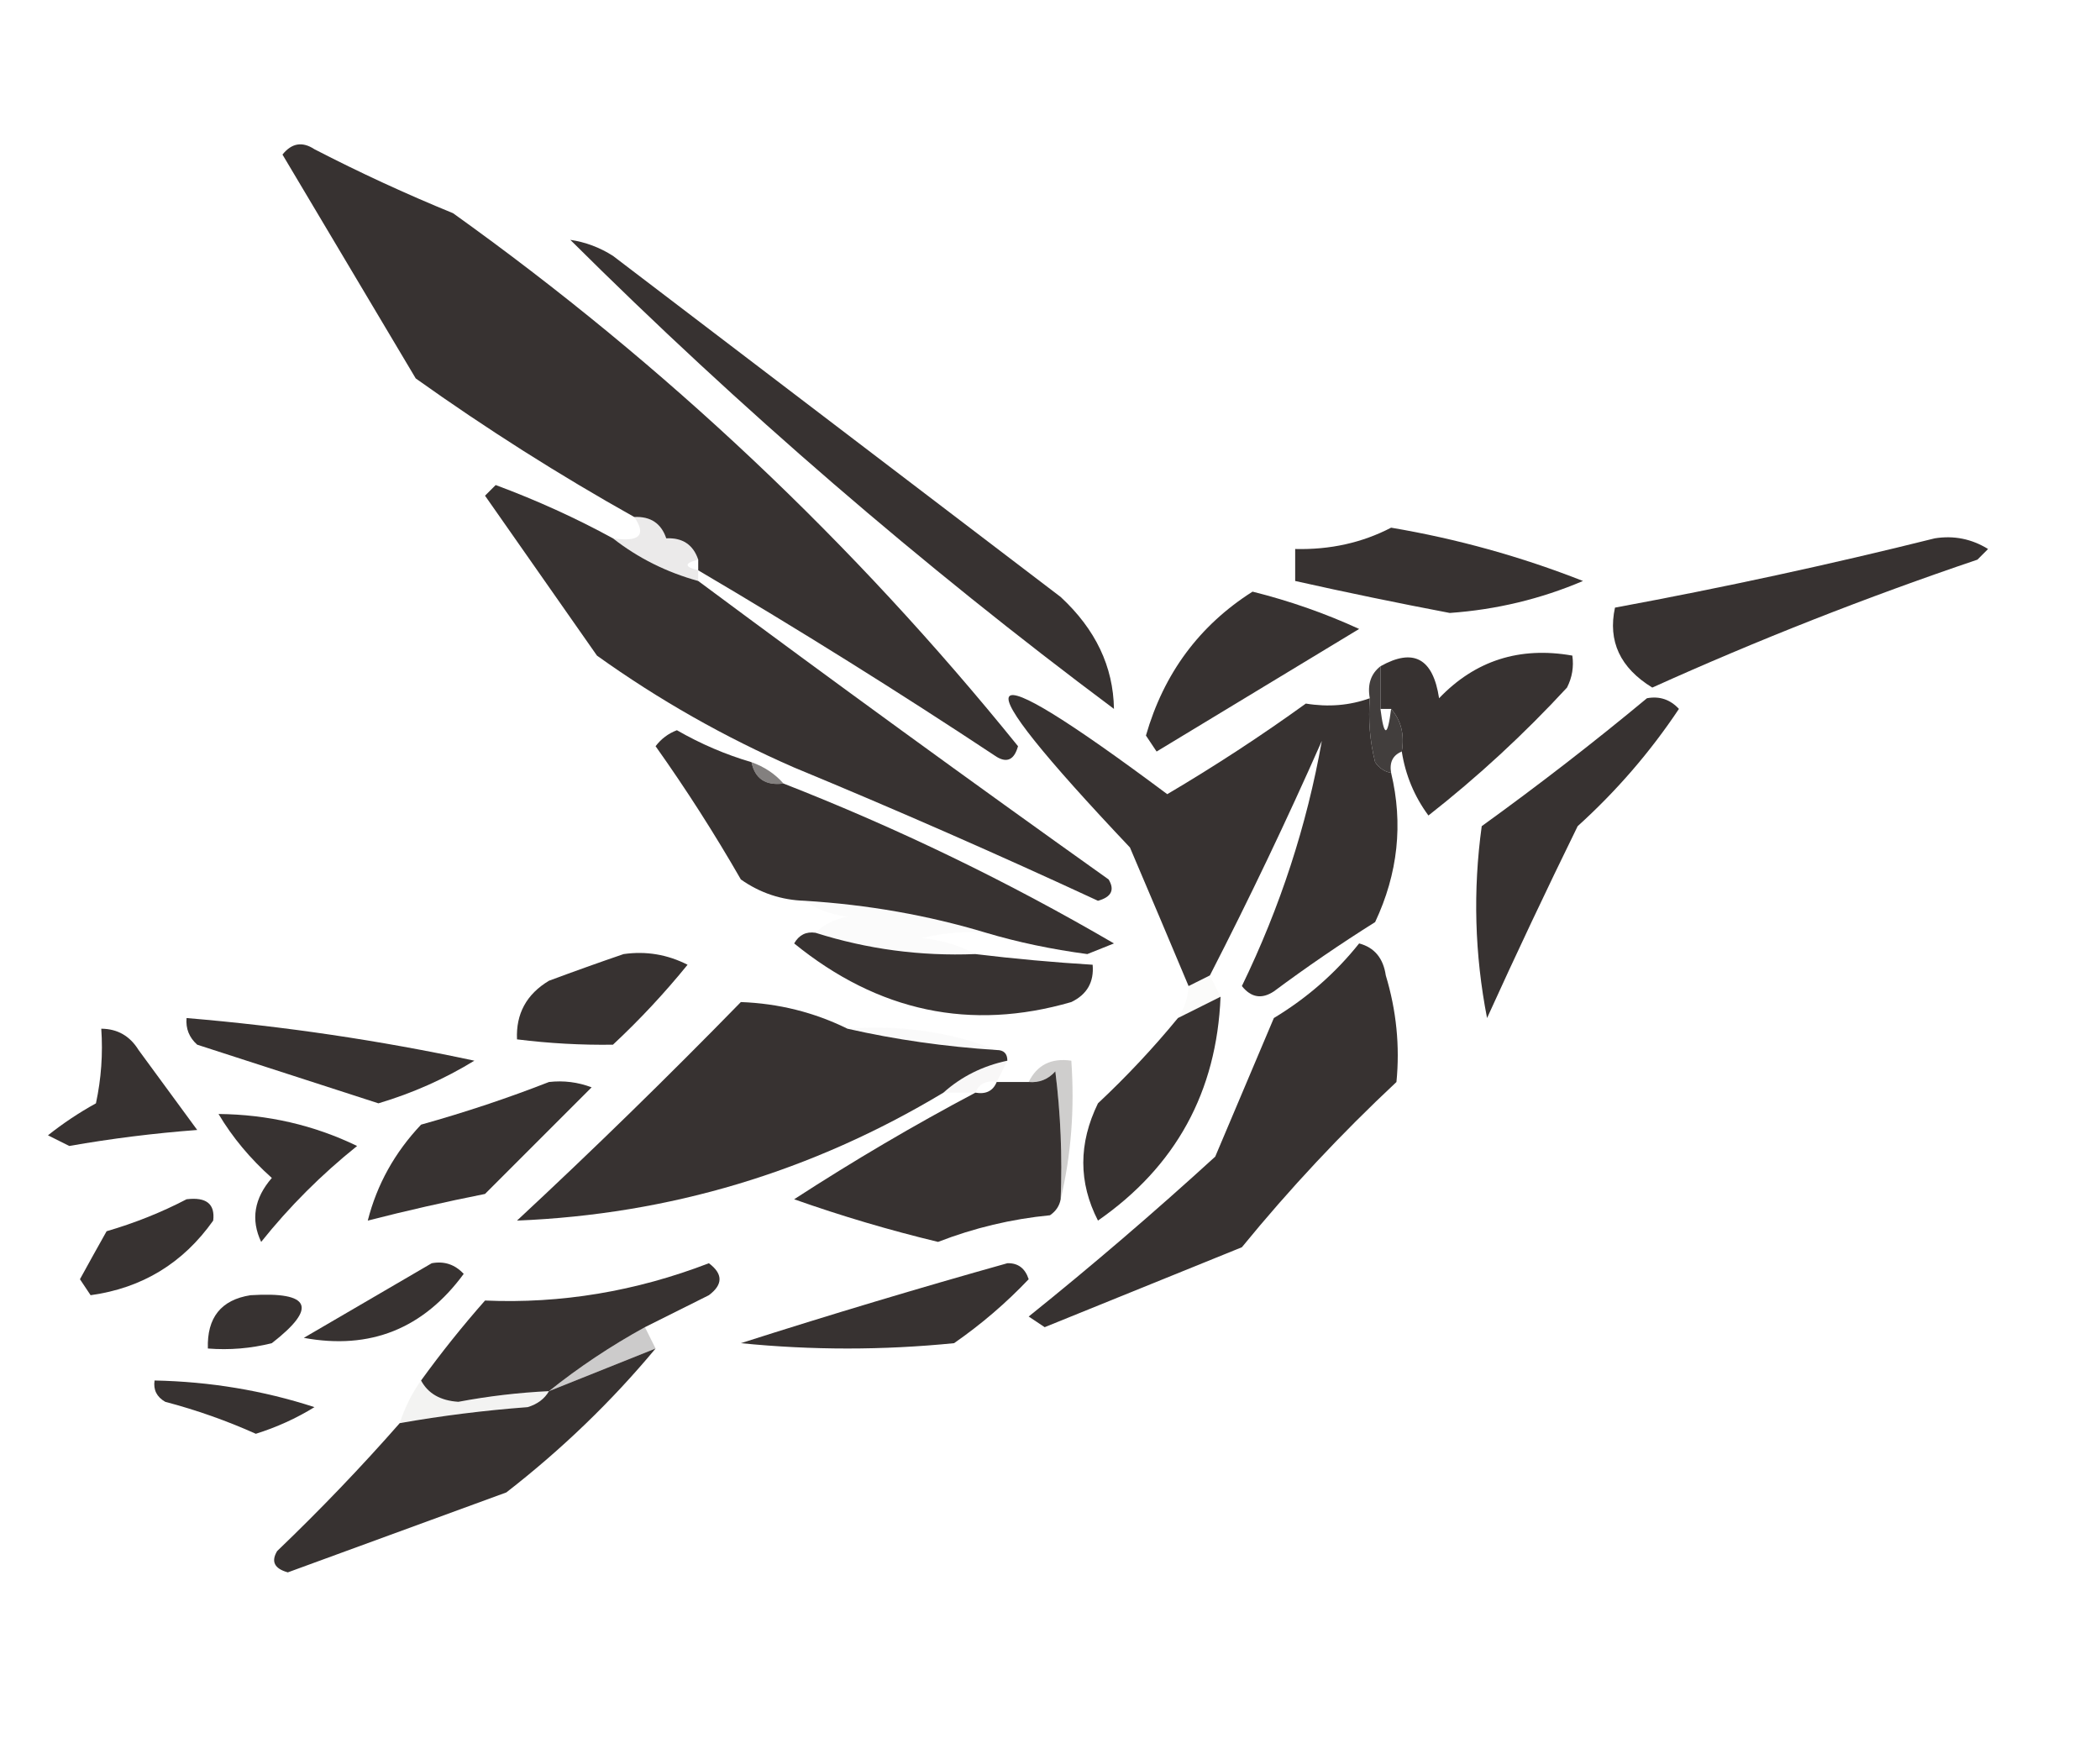 <?xml version="1.0" encoding="UTF-8"?>
<!DOCTYPE svg PUBLIC "-//W3C//DTD SVG 1.1//EN" "http://www.w3.org/Graphics/SVG/1.1/DTD/svg11.dtd">
<svg xmlns="http://www.w3.org/2000/svg" version="1.1" width="197px" height="163px" style="shape-rendering:geometricPrecision; text-rendering:geometricPrecision; image-rendering:optimizeQuality; fill-rule:evenodd; clip-rule:evenodd" xmlns:xlink="http://www.w3.org/1999/xlink">
<g><path style="opacity:1" fill="#373231" d="M 65.5,53.5 C 65.5,53.167 65.5,52.833 65.5,52.5C 65.027,51.094 64.027,50.427 62.5,50.5C 62.027,49.094 61.027,48.427 59.5,48.5C 52.469,44.563 45.636,40.23 39,35.5C 34.833,28.5 30.667,21.5 26.5,14.5C 27.365,13.417 28.365,13.251 29.5,14C 33.749,16.194 38.082,18.194 42.5,20C 62.398,34.229 80.065,50.896 95.5,70C 95.15,71.257 94.484,71.591 93.5,71C 84.279,64.895 74.945,59.061 65.5,53.5 Z"/></g>
<g><path style="opacity:0.998" fill="#373231" d="M 53.5,22.5 C 54.922,22.709 56.255,23.209 57.5,24C 71.5,34.667 85.5,45.333 99.5,56C 102.773,59.031 104.439,62.531 104.5,66.5C 86.383,52.97 69.383,38.303 53.5,22.5 Z"/></g>
<g><path style="opacity:0.999" fill="#373231" d="M 57.5,50.5 C 59.849,52.341 62.515,53.674 65.5,54.5C 78.215,63.946 91.049,73.28 104,82.5C 104.591,83.484 104.257,84.15 103,84.5C 93.617,80.147 84.117,75.98 74.5,72C 67.959,69.147 61.793,65.647 56,61.5C 52.5,56.5 49,51.5 45.5,46.5C 45.833,46.167 46.167,45.833 46.5,45.5C 50.376,46.942 54.043,48.609 57.5,50.5 Z"/></g>
<g><path style="opacity:0.999" fill="#373231" d="M 130.5,49.5 C 136.678,50.544 142.678,52.211 148.5,54.5C 144.534,56.191 140.368,57.191 136,57.5C 131.133,56.574 126.299,55.574 121.5,54.5C 121.5,53.5 121.5,52.5 121.5,51.5C 124.781,51.58 127.781,50.913 130.5,49.5 Z"/></g>
<g><path style="opacity:0.098" fill="#373231" d="M 59.5,48.5 C 61.027,48.427 62.027,49.094 62.5,50.5C 64.027,50.427 65.027,51.094 65.5,52.5C 64.167,52.833 64.167,53.167 65.5,53.5C 65.5,53.833 65.5,54.167 65.5,54.5C 62.515,53.674 59.849,52.341 57.5,50.5C 59.993,50.869 60.66,50.203 59.5,48.5 Z"/></g>
<g><path style="opacity:0.999" fill="#373231" d="M 181.5,50.5 C 183.288,50.215 184.955,50.548 186.5,51.5C 186.167,51.833 185.833,52.167 185.5,52.5C 175.085,56.024 164.918,60.024 155,64.5C 151.985,62.65 150.819,60.15 151.5,57C 161.695,55.114 171.695,52.947 181.5,50.5 Z"/></g>
<g><path style="opacity:0.999" fill="#373231" d="M 117.5,55.5 C 120.971,56.365 124.304,57.532 127.5,59C 121.167,62.833 114.833,66.667 108.5,70.5C 108.167,70 107.833,69.5 107.5,69C 109.173,63.175 112.506,58.675 117.5,55.5 Z"/></g>
<g><path style="opacity:0.999" fill="#373231" d="M 131.5,70.5 C 131.768,68.901 131.434,67.568 130.5,66.5C 130.167,66.5 129.833,66.5 129.5,66.5C 129.5,65.167 129.5,63.833 129.5,62.5C 132.6,60.757 134.433,61.757 135,65.5C 138.387,61.961 142.553,60.628 147.5,61.5C 147.649,62.552 147.483,63.552 147,64.5C 142.967,68.868 138.634,72.868 134,76.5C 132.681,74.713 131.848,72.713 131.5,70.5 Z"/></g>
<g><path style="opacity:0.999" fill="#373231" d="M 128.5,65.5 C 128.338,67.527 128.505,69.527 129,71.5C 129.383,72.056 129.883,72.389 130.5,72.5C 131.645,77.274 131.145,81.941 129,86.5C 125.747,88.543 122.58,90.71 119.5,93C 118.365,93.749 117.365,93.583 116.5,92.5C 120.095,85.091 122.595,77.425 124,69.5C 120.708,76.951 117.208,84.284 113.5,91.5C 112.833,91.833 112.167,92.167 111.5,92.5C 109.724,88.266 107.891,83.933 106,79.5C 89.723,62.284 90.889,60.617 109.5,74.5C 113.968,71.863 118.302,69.03 122.5,66C 124.61,66.347 126.61,66.18 128.5,65.5 Z"/></g>
<g><path style="opacity:0.998" fill="#373231" d="M 154.5,65.5 C 155.675,65.281 156.675,65.614 157.5,66.5C 154.806,70.54 151.639,74.207 148,77.5C 145.063,83.492 142.23,89.492 139.5,95.5C 138.336,89.528 138.17,83.528 139,77.5C 144.352,73.636 149.519,69.636 154.5,65.5 Z"/></g>
<g><path style="opacity:0.999" fill="#373231" d="M 70.5,71.5 C 70.821,73.048 71.821,73.715 73.5,73.5C 84.209,77.688 94.542,82.688 104.5,88.5C 103.667,88.833 102.833,89.167 102,89.5C 98.65,89.054 95.483,88.388 92.5,87.5C 87.073,85.863 81.406,84.863 75.5,84.5C 73.304,84.435 71.304,83.768 69.5,82.5C 67.031,78.199 64.364,74.033 61.5,70C 62.025,69.308 62.692,68.808 63.5,68.5C 65.739,69.788 68.072,70.788 70.5,71.5 Z"/></g>
<g><path style="opacity:0.941" fill="#373231" d="M 129.5,62.5 C 129.5,63.833 129.5,65.167 129.5,66.5C 129.833,69.167 130.167,69.167 130.5,66.5C 131.434,67.568 131.768,68.901 131.5,70.5C 130.662,70.842 130.328,71.508 130.5,72.5C 129.883,72.389 129.383,72.056 129,71.5C 128.505,69.527 128.338,67.527 128.5,65.5C 128.263,64.209 128.596,63.209 129.5,62.5 Z"/></g>
<g><path style="opacity:0.62" fill="#373231" d="M 70.5,71.5 C 71.71,71.932 72.71,72.599 73.5,73.5C 71.821,73.715 70.821,73.048 70.5,71.5 Z"/></g>
<g><path style="opacity:0.018" fill="#373231" d="M 75.5,84.5 C 81.406,84.863 87.073,85.863 92.5,87.5C 90.473,87.338 88.473,87.504 86.5,88C 88.382,88.198 90.048,88.698 91.5,89.5C 86.343,89.706 81.343,89.039 76.5,87.5C 77.263,86.732 78.263,86.232 79.5,86C 77.942,85.79 76.609,85.29 75.5,84.5 Z"/></g>
<g><path style="opacity:0.998" fill="#373231" d="M 76.5,87.5 C 81.343,89.039 86.343,89.706 91.5,89.5C 95.154,89.942 98.821,90.276 102.5,90.5C 102.64,92.124 101.973,93.29 100.5,94C 91.055,96.743 82.388,94.91 74.5,88.5C 74.957,87.703 75.624,87.369 76.5,87.5 Z"/></g>
<g><path style="opacity:0.997" fill="#373231" d="M 58.5,89.5 C 60.604,89.201 62.604,89.534 64.5,90.5C 62.35,93.151 60.017,95.651 57.5,98C 54.525,98.043 51.525,97.877 48.5,97.5C 48.393,95.097 49.393,93.263 51.5,92C 53.927,91.098 56.26,90.264 58.5,89.5 Z"/></g>
<g><path style="opacity:0.999" fill="#373231" d="M 127.5,88.5 C 128.931,88.881 129.764,89.881 130,91.5C 130.997,94.801 131.33,98.134 131,101.5C 125.8,106.365 120.967,111.532 116.5,117C 110.333,119.5 104.167,122 98,124.5C 97.5,124.167 97,123.833 96.5,123.5C 102.455,118.716 108.289,113.716 114,108.5C 115.833,104.167 117.667,99.833 119.5,95.5C 122.614,93.62 125.28,91.287 127.5,88.5 Z"/></g>
<g><path style="opacity:0.02"  fill="#373231" d="M 113.5,91.5 C 113.833,92.167 114.167,92.833 114.5,93.5C 113.167,94.167 111.833,94.833 110.5,95.5C 111.11,94.609 111.443,93.609 111.5,92.5C 112.167,92.167 112.833,91.833 113.5,91.5 Z"/></g>
<g><path style="opacity:0.999" fill="#373231" d="M 79.5,96.5 C 83.98,97.521 88.647,98.187 93.5,98.5C 94.167,98.5 94.5,98.833 94.5,99.5C 92.181,99.993 90.181,100.992 88.5,102.5C 76.15,109.919 62.817,113.919 48.5,114.5C 55.626,107.875 62.626,101.042 69.5,94C 73.051,94.132 76.385,94.965 79.5,96.5 Z"/></g>
<g><path style="opacity:0.999" fill="#373231" d="M 114.5,93.5 C 114.14,102.42 110.307,109.42 103,114.5C 101.165,110.928 101.165,107.262 103,103.5C 105.705,100.964 108.205,98.297 110.5,95.5C 111.833,94.833 113.167,94.167 114.5,93.5 Z"/></g>
<g><path style="opacity:0.024" fill="#373231" d="M 79.5,96.5 C 84.453,96.123 89.119,96.79 93.5,98.5C 88.647,98.187 83.98,97.521 79.5,96.5 Z"/></g>
<g><path style="opacity:0.998" fill="#373231" d="M 17.5,95.5 C 26.589,96.261 35.589,97.594 44.5,99.5C 41.701,101.214 38.701,102.547 35.5,103.5C 29.833,101.667 24.167,99.833 18.5,98C 17.748,97.329 17.414,96.496 17.5,95.5 Z"/></g>
<g><path style="opacity:0.997" fill="#373231" d="M 9.5,96.5 C 11.017,96.511 12.184,97.177 13,98.5C 14.833,101 16.667,103.5 18.5,106C 14.47,106.303 10.47,106.803 6.5,107.5C 5.833,107.167 5.167,106.833 4.5,106.5C 5.914,105.376 7.414,104.376 9,103.5C 9.497,101.19 9.663,98.857 9.5,96.5 Z"/></g>
<g><path style="opacity:0.039" fill="#373231" d="M 94.5,99.5 C 94.167,100.167 93.833,100.833 93.5,101.5C 92.508,101.328 91.842,101.662 91.5,102.5C 90.5,102.5 89.5,102.5 88.5,102.5C 90.181,100.992 92.181,99.993 94.5,99.5 Z"/></g>
<g><path style="opacity:0.999" fill="#373231" d="M 99.5,112.5 C 99.389,113.117 99.056,113.617 98.5,114C 94.883,114.353 91.383,115.186 88,116.5C 83.42,115.397 78.92,114.064 74.5,112.5C 80.062,108.889 85.729,105.556 91.5,102.5C 92.492,102.672 93.158,102.338 93.5,101.5C 94.5,101.5 95.5,101.5 96.5,101.5C 97.496,101.586 98.329,101.252 99,100.5C 99.499,104.486 99.665,108.486 99.5,112.5 Z"/></g>
<g><path style="opacity:0.24" fill="#373231" d="M 99.5,112.5 C 99.665,108.486 99.499,104.486 99,100.5C 98.329,101.252 97.496,101.586 96.5,101.5C 97.287,99.896 98.62,99.229 100.5,99.5C 100.818,104.032 100.485,108.366 99.5,112.5 Z"/></g>
<g><path style="opacity:0.999" fill="#373231" d="M 51.5,101.5 C 52.873,101.343 54.207,101.51 55.5,102C 52.167,105.333 48.833,108.667 45.5,112C 41.793,112.737 38.127,113.571 34.5,114.5C 35.362,111.115 37.028,108.115 39.5,105.5C 43.671,104.332 47.671,102.998 51.5,101.5 Z"/></g>
<g><path style="opacity:0.996" fill="#373231" d="M 20.5,104.5 C 25.118,104.544 29.452,105.544 33.5,107.5C 30.14,110.194 27.14,113.194 24.5,116.5C 23.511,114.412 23.844,112.412 25.5,110.5C 23.469,108.69 21.802,106.69 20.5,104.5 Z"/></g>
<g><path style="opacity:0.994" fill="#373231" d="M 17.5,112.5 C 19.355,112.272 20.188,112.939 20,114.5C 17.173,118.496 13.34,120.83 8.5,121.5C 8.167,121 7.833,120.5 7.5,120C 8.317,118.51 9.15,117.01 10,115.5C 12.672,114.718 15.172,113.718 17.5,112.5 Z"/></g>
<g><path style="opacity:0.993" fill="#373231" d="M 40.5,118.5 C 41.675,118.281 42.675,118.614 43.5,119.5C 39.718,124.648 34.718,126.648 28.5,125.5C 32.554,123.144 36.554,120.811 40.5,118.5 Z"/></g>
<g><path style="opacity:0.998" fill="#373231" d="M 60.5,124.5 C 57.291,126.265 54.291,128.265 51.5,130.5C 48.65,130.636 45.817,130.969 43,131.5C 41.319,131.392 40.152,130.725 39.5,129.5C 41.382,126.9 43.382,124.4 45.5,122C 52.63,122.31 59.63,121.144 66.5,118.5C 67.833,119.5 67.833,120.5 66.5,121.5C 64.473,122.513 62.473,123.513 60.5,124.5 Z"/></g>
<g><path style="opacity:0.995" fill="#373231" d="M 94.5,118.5 C 95.497,118.47 96.164,118.97 96.5,120C 94.385,122.229 92.052,124.229 89.5,126C 82.833,126.667 76.167,126.667 69.5,126C 77.849,123.333 86.182,120.833 94.5,118.5 Z"/></g>
<g><path style="opacity:0.994" fill="#373231" d="M 23.5,121.5 C 29.146,121.151 29.813,122.651 25.5,126C 23.527,126.495 21.527,126.662 19.5,126.5C 19.408,123.6 20.741,121.933 23.5,121.5 Z"/></g>
<g><path style="opacity:0.251" fill="#373231" d="M 60.5,124.5 C 60.833,125.167 61.167,125.833 61.5,126.5C 58.167,127.833 54.833,129.167 51.5,130.5C 54.291,128.265 57.291,126.265 60.5,124.5 Z"/></g>
<g><path style="opacity:0.999" fill="#373231" d="M 61.5,126.5 C 57.383,131.448 52.717,135.948 47.5,140C 40.667,142.5 33.833,145 27,147.5C 25.742,147.15 25.409,146.483 26,145.5C 30.065,141.605 33.898,137.605 37.5,133.5C 41.452,132.804 45.452,132.304 49.5,132C 50.416,131.722 51.083,131.222 51.5,130.5C 54.833,129.167 58.167,127.833 61.5,126.5 Z"/></g>
<g><path style="opacity:0.994" fill="#373231" d="M 14.5,129.5 C 19.698,129.605 24.698,130.438 29.5,132C 27.781,133.057 25.947,133.89 24,134.5C 21.264,133.273 18.431,132.273 15.5,131.5C 14.703,131.043 14.369,130.376 14.5,129.5 Z"/></g>
<g><path style="opacity:0.06" fill="#373231" d="M 39.5,129.5 C 40.152,130.725 41.319,131.392 43,131.5C 45.817,130.969 48.65,130.636 51.5,130.5C 51.083,131.222 50.416,131.722 49.5,132C 45.452,132.304 41.452,132.804 37.5,133.5C 37.989,132.005 38.655,130.671 39.5,129.5 Z"/></g>
</svg>
